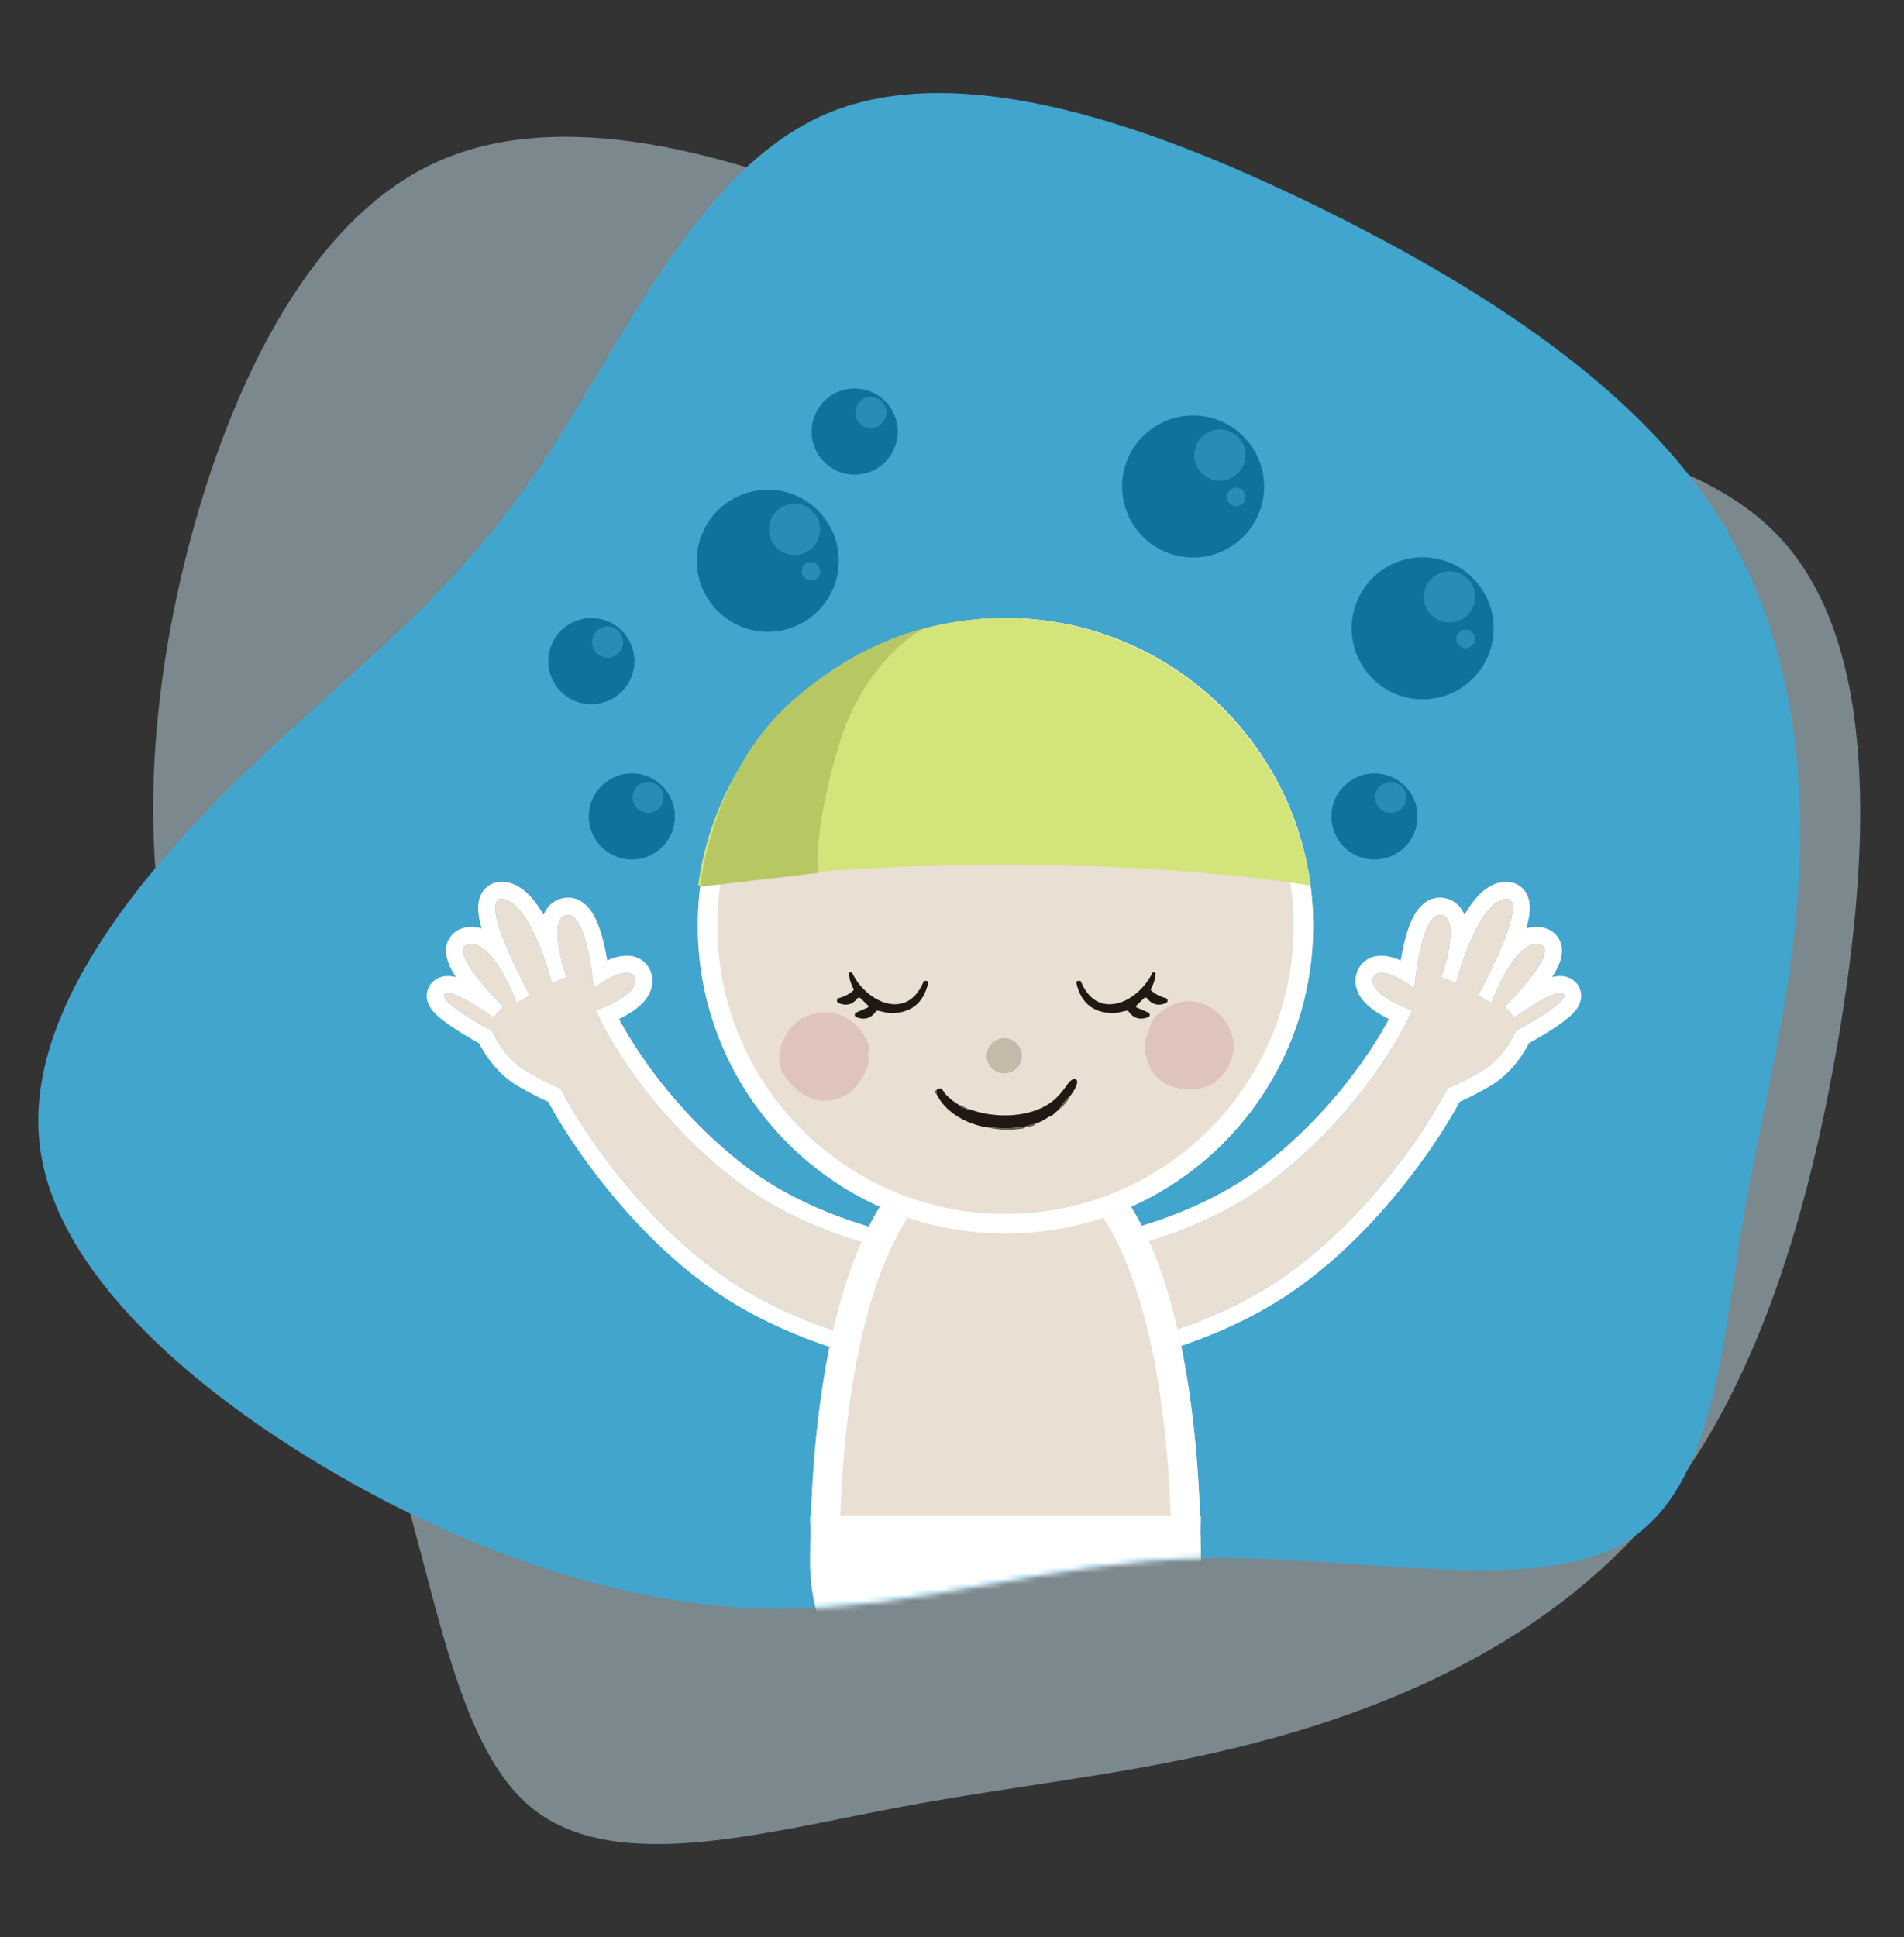 <svg width="348" height="354" fill="none" xmlns="http://www.w3.org/2000/svg"><rect width="100%" height="100%" fill="#333333" stroke="none"/><path opacity=".5" d="M236.399 70.658c29.933 6.92 69.475 7.533 88.356 26.998 18.88 19.499 17.1 57.85 11.205 92.416-5.894 34.567-15.903 65.384-33.77 86.792-17.899 21.374-43.656 33.407-67.695 40.259-24.007 6.886-46.265 8.625-70.948 13.295-24.683 4.67-51.822 12.306-66.773-.375-14.951-12.715-17.745-45.68-27.57-71.758-9.823-26.078-26.678-45.236-34.998-69.747-8.289-24.51-8.043-54.338-.644-85.052 7.429-30.68 22.012-62.282 45.283-73.429 23.27-11.181 55.199-1.909 81.294 9.307 26.095 11.215 46.358 24.408 76.26 31.294z" fill="#C5E1EC"/><path d="M96.96 87.784c16.287-23.372 29.761-56.752 54.269-67.062 24.54-10.3 60.114 2.472 90.779 17.623 30.665 15.152 56.453 32.694 70.808 54.144 14.314 21.466 17.258 46.86 15.878 69.273-1.338 22.398-6.958 41.799-10.605 64.119-3.647 22.32-5.299 47.595-22.13 56.561-16.863 8.956-48.851 1.649-76.64 2.33-27.789.682-51.347 9.361-77.167 9.226-25.81-.161-53.85-9.127-80.393-24.424-26.501-15.313-51.537-36.968-54.456-59.991-2.952-23.033 16.202-47.409 35.285-66.264 19.084-18.854 38.13-32.178 54.373-55.535z" fill="#41A5CD"/><mask id="a" style="mask-type:alpha" maskUnits="userSpaceOnUse" x="7" y="17" width="322" height="277"><path d="M96.96 87.784c16.287-23.372 29.761-56.752 54.269-67.062 24.54-10.3 60.114 2.472 90.779 17.623 30.665 15.152 56.453 32.694 70.808 54.144 14.314 21.466 17.258 46.86 15.878 69.273-1.338 22.398-6.958 41.799-10.605 64.119-3.647 22.32-5.299 47.595-22.13 56.561-16.863 8.956-48.851 1.649-76.64 2.33-27.789.682-51.347 9.361-77.167 9.226-25.81-.161-53.85-9.127-80.393-24.424-26.501-15.313-51.537-36.968-54.456-59.991-2.952-23.033 16.202-47.409 35.285-66.264 19.084-18.854 38.13-32.178 54.373-55.535z" fill="#278DB6"/></mask><g mask="url(#a)"><path d="M116.055 178.799c.714 2.499-4.463 4.909-7.141 5.802 2.38 5.653 10.801 19.771 25.44 31.018 14.639 11.247 34.514 14.654 42.622 14.952V248.2c-8.331-.446-28.876-4.017-44.407-14.728-15.532-10.712-26.556-27.523-30.126-34.589-.67-.223-2.857-1.161-6.249-3.125-3.392-1.963-5.579-5.727-6.248-7.364-3.347-1.785-9.774-5.623-8.703-6.694 1.071-1.071 6.397 2.38 8.926 4.24l1.785-2.009c-3.57-3.496-9.818-10.666-6.248-11.381 3.57-.714 7.29 6.844 8.703 10.712l2.455-1.339c-3.348-6.1-9.016-18.165-4.91-17.629 4.107.535 7.662 10.488 8.927 15.397l2.677-1.115c-1.264-3.571-3.034-10.846 0-11.381 3.035-.536 4.538 8.703 4.91 13.389 2.231-1.637 6.873-4.285 7.587-1.785z" fill="#E9DFD3"/><path fill-rule="evenodd" clip-rule="evenodd" d="M108.069 177.08c-.688-4.697-2.127-10.306-4.51-9.885-1.874.331-1.916 3.231-1.376 6.243.334 1.865.892 3.772 1.376 5.138l-2.678 1.116-.04-.154a56.48 56.48 0 00-1.68-5.265c-1.739-4.636-4.338-9.605-7.206-9.979-2.545-.332-1.336 4.176.749 9.104 1.206 2.852 2.706 5.845 3.94 8.123l.22.402-2.455 1.339a33.781 33.781 0 00-.882-2.173c-.105-.238-.215-.48-.33-.725-.86-1.84-1.972-3.837-3.203-5.357-1.343-1.657-2.828-2.748-4.288-2.456-3.04.608 1.04 5.898 4.523 9.614a57.388 57.388 0 001.726 1.767l-1.786 2.008-.105-.077a50.912 50.912 0 00-1.865-1.297c-1.267-.84-2.709-1.717-3.963-2.317-1.39-.665-2.552-.99-2.993-.549-.454.455.441 1.407 1.878 2.49 1.6 1.204 3.869 2.569 5.697 3.589.401.223.781.431 1.128.616.17.416.44.97.801 1.598 1.06 1.837 2.919 4.302 5.448 5.766 3.392 1.964 5.578 2.901 6.248 3.124 3.57 7.067 14.594 23.878 30.126 34.589 13.845 9.548 31.673 13.422 41.283 14.467 1.171.127 2.22.213 3.125.261v-17.629c-8.108-.298-27.984-3.704-42.623-14.951-12.591-9.674-20.582-21.472-24.086-28.181a39.026 39.026 0 01-1.354-2.838c.812-.27 1.853-.68 2.889-1.189 2.386-1.172 4.75-2.871 4.252-4.613-.463-1.623-2.583-1.076-4.623-.044a22.182 22.182 0 00-2.964 1.829 55.268 55.268 0 00-.399-3.504zm2.917-1.565c-.249-1.487-.568-3.024-.968-4.435-.43-1.516-1.019-3.136-1.861-4.405-.769-1.16-2.475-3.027-5.141-2.557-2.01.355-3.13 1.733-3.685 3.057-.616-1.071-1.301-2.093-2.056-2.973-1.11-1.295-2.746-2.723-4.916-3.006-1.27-.165-2.856.127-3.953 1.505-.899 1.128-1.016 2.459-1.011 3.281.006 1.13.265 2.415.632 3.699a5.676 5.676 0 00-2.933-.194c-1.032.207-2.22.767-2.965 1.999-.697 1.155-.672 2.361-.535 3.172.232 1.38.982 2.77 1.72 3.912a5.865 5.865 0 00-1.539-.195c-.683.012-1.813.188-2.74 1.116a3.513 3.513 0 00-1.007 2.053 3.727 3.727 0 00.222 1.783c.298.788.81 1.392 1.15 1.756.738.787 1.768 1.575 2.753 2.261 1.694 1.179 3.756 2.397 5.397 3.304 1.133 2.227 3.505 5.745 7.08 7.815 2.424 1.403 4.324 2.342 5.576 2.888 4.202 7.852 15.219 24.093 30.589 34.693 16.18 11.159 37.363 14.812 46.014 15.276l3.292.176v-23.937l-3.01-.11c-7.747-.284-26.898-3.601-40.834-14.307-12.064-9.269-19.733-20.555-23.098-26.916a20.479 20.479 0 002.331-1.324c.911-.608 1.922-1.415 2.661-2.439.762-1.056 1.44-2.662.908-4.522a4.484 4.484 0 00-1.463-2.266 4.555 4.555 0 00-2.292-.977c-1.329-.181-2.624.174-3.538.506-.26.094-.52.198-.78.311zm-27.078 5.238z" fill="#fff"/><path d="M250.945 178.799c-.714 2.499 4.463 4.909 7.141 5.802-2.38 5.653-10.801 19.771-25.44 31.018-14.639 11.247-34.514 14.654-42.622 14.952V248.2c8.331-.446 28.876-4.017 44.407-14.728 15.532-10.712 26.556-27.523 30.126-34.589.67-.223 2.857-1.161 6.249-3.125 3.392-1.963 5.579-5.727 6.248-7.364 3.347-1.785 9.774-5.623 8.703-6.694-1.071-1.071-6.397 2.38-8.926 4.24l-1.785-2.009c3.57-3.496 9.818-10.666 6.248-11.381-3.571-.714-7.29 6.844-8.703 10.712l-2.455-1.339c3.347-6.1 9.016-18.165 4.91-17.629-4.106.535-7.662 10.488-8.927 15.397l-2.677-1.115c1.264-3.571 3.034-10.846 0-11.381-3.035-.536-4.538 8.703-4.91 13.389-2.231-1.637-6.873-4.285-7.587-1.785z" fill="#E9DFD3"/><path fill-rule="evenodd" clip-rule="evenodd" d="M258.931 177.08c.688-4.697 2.127-10.306 4.51-9.885 1.874.331 1.916 3.231 1.376 6.243-.334 1.865-.892 3.772-1.376 5.138l2.678 1.116.04-.154c.22-.839.503-1.817.843-2.863.25-.772.53-1.582.838-2.402 1.737-4.636 4.337-9.605 7.205-9.979 2.545-.332 1.336 4.176-.749 9.104-1.206 2.852-2.706 5.845-3.94 8.123l-.22.402 2.455 1.339a34.095 34.095 0 01.882-2.173c.105-.238.215-.48.329-.725.861-1.84 1.973-3.837 3.204-5.357 1.342-1.657 2.828-2.748 4.288-2.456 3.04.608-1.04 5.898-4.523 9.614a58.742 58.742 0 01-1.726 1.767l1.786 2.008.105-.077c.53-.387 1.172-.837 1.866-1.297 1.266-.84 2.708-1.717 3.962-2.317 1.391-.665 2.552-.99 2.993-.549.454.455-.441 1.407-1.878 2.49-1.599 1.204-3.869 2.569-5.697 3.589-.401.223-.781.431-1.128.616-.171.416-.439.97-.801 1.598-1.06 1.837-2.919 4.302-5.448 5.766-3.392 1.964-5.578 2.901-6.248 3.124-3.57 7.067-14.594 23.878-30.126 34.589-13.845 9.548-31.673 13.422-41.283 14.467-1.171.127-2.22.213-3.125.261v-17.629c8.108-.298 27.984-3.704 42.623-14.951 12.591-9.674 20.582-21.472 24.086-28.181a39.026 39.026 0 001.354-2.838c-.812-.27-1.853-.68-2.889-1.189-2.386-1.172-4.75-2.871-4.252-4.613.463-1.623 2.583-1.076 4.623-.044a22.182 22.182 0 012.964 1.829c.08-1.005.212-2.22.399-3.504zm-2.917-1.565c.249-1.487.568-3.024.968-4.435.43-1.516 1.019-3.136 1.861-4.405.769-1.16 2.475-3.027 5.141-2.557 2.01.355 3.131 1.733 3.685 3.057.616-1.071 1.301-2.093 2.056-2.973 1.11-1.295 2.746-2.723 4.916-3.006 1.27-.165 2.856.127 3.953 1.505.899 1.128 1.016 2.459 1.011 3.281-.006 1.13-.265 2.415-.632 3.699a5.674 5.674 0 012.933-.194c1.032.207 2.22.767 2.965 1.999.697 1.155.672 2.361.535 3.172-.232 1.38-.982 2.77-1.721 3.912a5.87 5.87 0 011.54-.195c.683.012 1.813.188 2.741 1.116a3.508 3.508 0 011.006 2.053 3.721 3.721 0 01-.222 1.783c-.298.788-.81 1.392-1.15 1.756-.738.787-1.768 1.575-2.753 2.261-1.694 1.179-3.756 2.397-5.397 3.304-1.133 2.227-3.505 5.745-7.079 7.815-2.425 1.403-4.325 2.342-5.577 2.888-4.202 7.852-15.219 24.093-30.589 34.693-16.18 11.159-37.363 14.812-46.014 15.276l-3.292.176v-23.937l3.01-.11c7.747-.284 26.898-3.601 40.834-14.307 12.064-9.269 19.733-20.555 23.098-26.916a20.479 20.479 0 01-2.331-1.324c-.911-.608-1.922-1.415-2.661-2.439-.762-1.056-1.44-2.662-.908-4.522a4.484 4.484 0 011.463-2.266 4.555 4.555 0 012.292-.977c1.329-.181 2.624.174 3.538.506.26.094.52.198.78.311zm27.078 5.238l.017-.022a.099.099 0 00-.017.022z" fill="#fff"/><path d="M219.48 285.451c0 19.719-15.986 35.705-35.705 35.705-19.719 0-35.705-15.986-35.705-35.705 0-19.719 2.455-79.22 35.705-79.22s35.705 59.501 35.705 79.22z" fill="#E9DFD3"/><path fill-rule="evenodd" clip-rule="evenodd" d="M148.219 276.971c.86-24.453 6.23-70.74 35.556-70.74 29.326 0 34.697 46.287 35.556 70.74h.149c0 .914-.023 1.827-.069 2.737.052 2.155.069 4.089.069 5.743 0 19.72-15.986 35.705-35.705 35.705-19.719 0-35.705-15.985-35.705-35.705 0-1.654.018-3.588.069-5.743a54.225 54.225 0 01-.069-2.737h.149zm5.36 0h60.392c-.371-10.336-1.563-24.469-5.039-37.104-2.289-8.322-5.453-15.548-9.665-20.601-4.075-4.89-9.039-7.679-15.492-7.679-6.453 0-11.417 2.789-15.492 7.679-4.211 5.053-7.376 12.279-9.665 20.601-3.476 12.635-4.667 26.768-5.039 37.104z" fill="#fff"/><path d="M240.011 169.188c0 31.058-25.177 56.235-56.235 56.235s-56.235-25.177-56.235-56.235 25.177-56.235 56.235-56.235 56.235 25.177 56.235 56.235z" fill="#E9DFD3"/><path fill-rule="evenodd" clip-rule="evenodd" d="M183.776 221.853c29.086 0 52.664-23.579 52.664-52.665s-23.578-52.664-52.664-52.664c-29.086 0-52.665 23.578-52.665 52.664 0 29.086 23.579 52.665 52.665 52.665zm0 3.57c31.058 0 56.235-25.177 56.235-56.235s-25.177-56.235-56.235-56.235-56.235 25.177-56.235 56.235 25.177 56.235 56.235 56.235z" fill="#fff"/><path d="M216.8 199.061c-3.231-.233-5.863-1.688-6.924-4.8-.437-1.281-.985-3.119-.468-4.433.442-1.121.758-1.998.948-2.632.483-1.608 2.002-2.544 3.751-3.434 6.142-3.13 13.277 3.846 10.917 9.976-1.366 3.553-4.28 5.607-8.224 5.323zm-58.126-6.134c.82 1.596-2.1 5.999-3.555 6.903-4.659 2.896-9.193.728-11.89-3.485-2.323-3.635.642-9.312 4.36-10.73 5.212-1.991 9.587.926 11.373 5.756a.433.433 0 01.003.297l-.315.938a.4.4 0 00.024.321z" fill="#DFC4BD"/><path d="M195.648 200.221a8.475 8.475 0 00-2.07 2.507L192.126 204a.146.146 0 01-.168.027.143.143 0 00-.134.012c-.918.579-1.738 1.012-2.461 1.3a8.027 8.027 0 00-1.242.299c-2.192.722-5.399.545-7.701.389-3.531-.529-7.545-2.633-9.184-5.974a1.51 1.51 0 01-.076-.841c.923-.859 1.229.291 1.672.761a10.844 10.844 0 002.544 2.003c.283.381.665.555 1.146.523.098.326.306.389.624.189 4.549 1.724 11.04 1.675 15.066-1.318.931-.69 1.939-1.82 3.023-3.387.251-.367.536-.532.89-.77a.332.332 0 01.263-.049c1.263.257-.287 2.464-.74 3.057z" fill="#211814"/><path d="M171.159 199.213c-.055.281-.029.561.077.841l-.407-.428c-.055-.057-.056-.117-.003-.178a.981.981 0 01.333-.235zm24.489 1.009a6.832 6.832 0 01-2.07 2.507 8.475 8.475 0 012.07-2.507zm-20.273 1.755c.432.059.814.233 1.146.522-.481.033-.863-.141-1.146-.522zm1.146.522l.624.19c-.318.199-.526.136-.624-.19zm12.841 2.841c-.712.788-1.577.342-2.008.733a.524.524 0 01-.275.132 16.885 16.885 0 01-6.659-.177c2.302.156 5.509.333 7.701-.389a8.015 8.015 0 011.241-.299z" fill="#5F5C50"/><circle cx="183.554" cy="192.945" r="3.21" fill="#C3BAA9"/><path d="M239.508 161.843c-14.993-2.375-34.556-3.813-55.955-3.813-21.4 0-40.962 1.438-55.955 3.813 3.698-27.602 27.34-48.89 55.955-48.89s52.257 21.288 55.955 48.89z" fill="#D3E47A"/><path d="M153.204 136.563c3.927-13.408 12.199-19.764 15.397-21.601-7.141 1.562-20.976 8.514-29.01 18.616-8.033 10.102-11.083 23.189-11.604 28.47l21.646-2.526c-.446-2.066-.357-9.551 3.571-22.959z" fill="#B7C764"/><path d="M158.546 184.148l-2.044.889a.459.459 0 00.018.847c1.467.577 2.655.234 3.562-1.027a.336.336 0 01.346-.149c.849.13 1.776.463 2.565.445 3.618-.074 5.834-1.916 6.649-5.526.049-.213-.034-.33-.249-.352l-.277-.027c-.163-.019-.277.049-.341.203-3.05 7.257-10.465 3.638-12.979-1.587a.329.329 0 00-.394-.183.331.331 0 00-.238.363c.101.944.379 1.825.835 2.643.074.136.052.254-.065.356-.75.654-1.61 1.1-2.579 1.338a.484.484 0 00-.374.438.494.494 0 00.3.492c1.36.574 2.492.299 3.396-.824.194-.237.401-.25.623-.037l1.319 1.268c.191.182.166.326-.073.43zm49.282.001l2.044.888a.465.465 0 01.274.43.457.457 0 01-.292.417c-1.467.577-2.655.235-3.562-1.027a.334.334 0 00-.346-.148c-.849.129-1.776.462-2.565.444-3.618-.074-5.834-1.916-6.649-5.526-.049-.213.034-.33.249-.351l.277-.028c.163-.019.277.049.341.204 3.05 7.256 10.465 3.637 12.979-1.588a.334.334 0 01.581-.046.335.335 0 01.051.227 6.863 6.863 0 01-.835 2.642c-.073.136-.052.255.065.356.75.655 1.61 1.1 2.579 1.338a.484.484 0 01.374.438.492.492 0 01-.3.492c-1.36.574-2.492.299-3.396-.824-.194-.237-.401-.25-.623-.037l-1.319 1.268c-.191.182-.166.326.073.431z" fill="#201812"/><circle cx="260.024" cy="114.825" r="12.977" fill="#0E739C"/><circle cx="264.918" cy="109.081" r="4.68" fill="#278DB6"/><circle cx="267.896" cy="116.74" r="1.702" fill="#278DB6"/><circle cx="140.334" cy="102.486" r="12.977" fill="#0E739C"/><circle cx="145.227" cy="96.742" r="4.68" fill="#278DB6"/><circle cx="148.205" cy="104.401" r="1.702" fill="#278DB6"/><circle cx="218.071" cy="88.913" r="12.977" fill="#0E739C"/><circle cx="222.964" cy="83.169" r="4.68" fill="#278DB6"/><circle cx="225.943" cy="90.828" r="1.702" fill="#278DB6"/><circle cx="251.216" cy="149.205" r="7.872" fill="#0E739C"/><circle cx="254.185" cy="145.721" r="2.839" fill="#278DB6"/><circle cx="156.205" cy="78.872" r="7.872" fill="#0E739C"/><circle cx="159.173" cy="75.388" r="2.839" fill="#278DB6"/><circle cx="108.082" cy="120.825" r="7.872" fill="#0E739C"/><circle cx="111.051" cy="117.341" r="2.839" fill="#278DB6"/><circle cx="115.486" cy="149.205" r="7.872" fill="#0E739C"/><circle cx="118.454" cy="145.721" r="2.839" fill="#278DB6"/></g></svg>